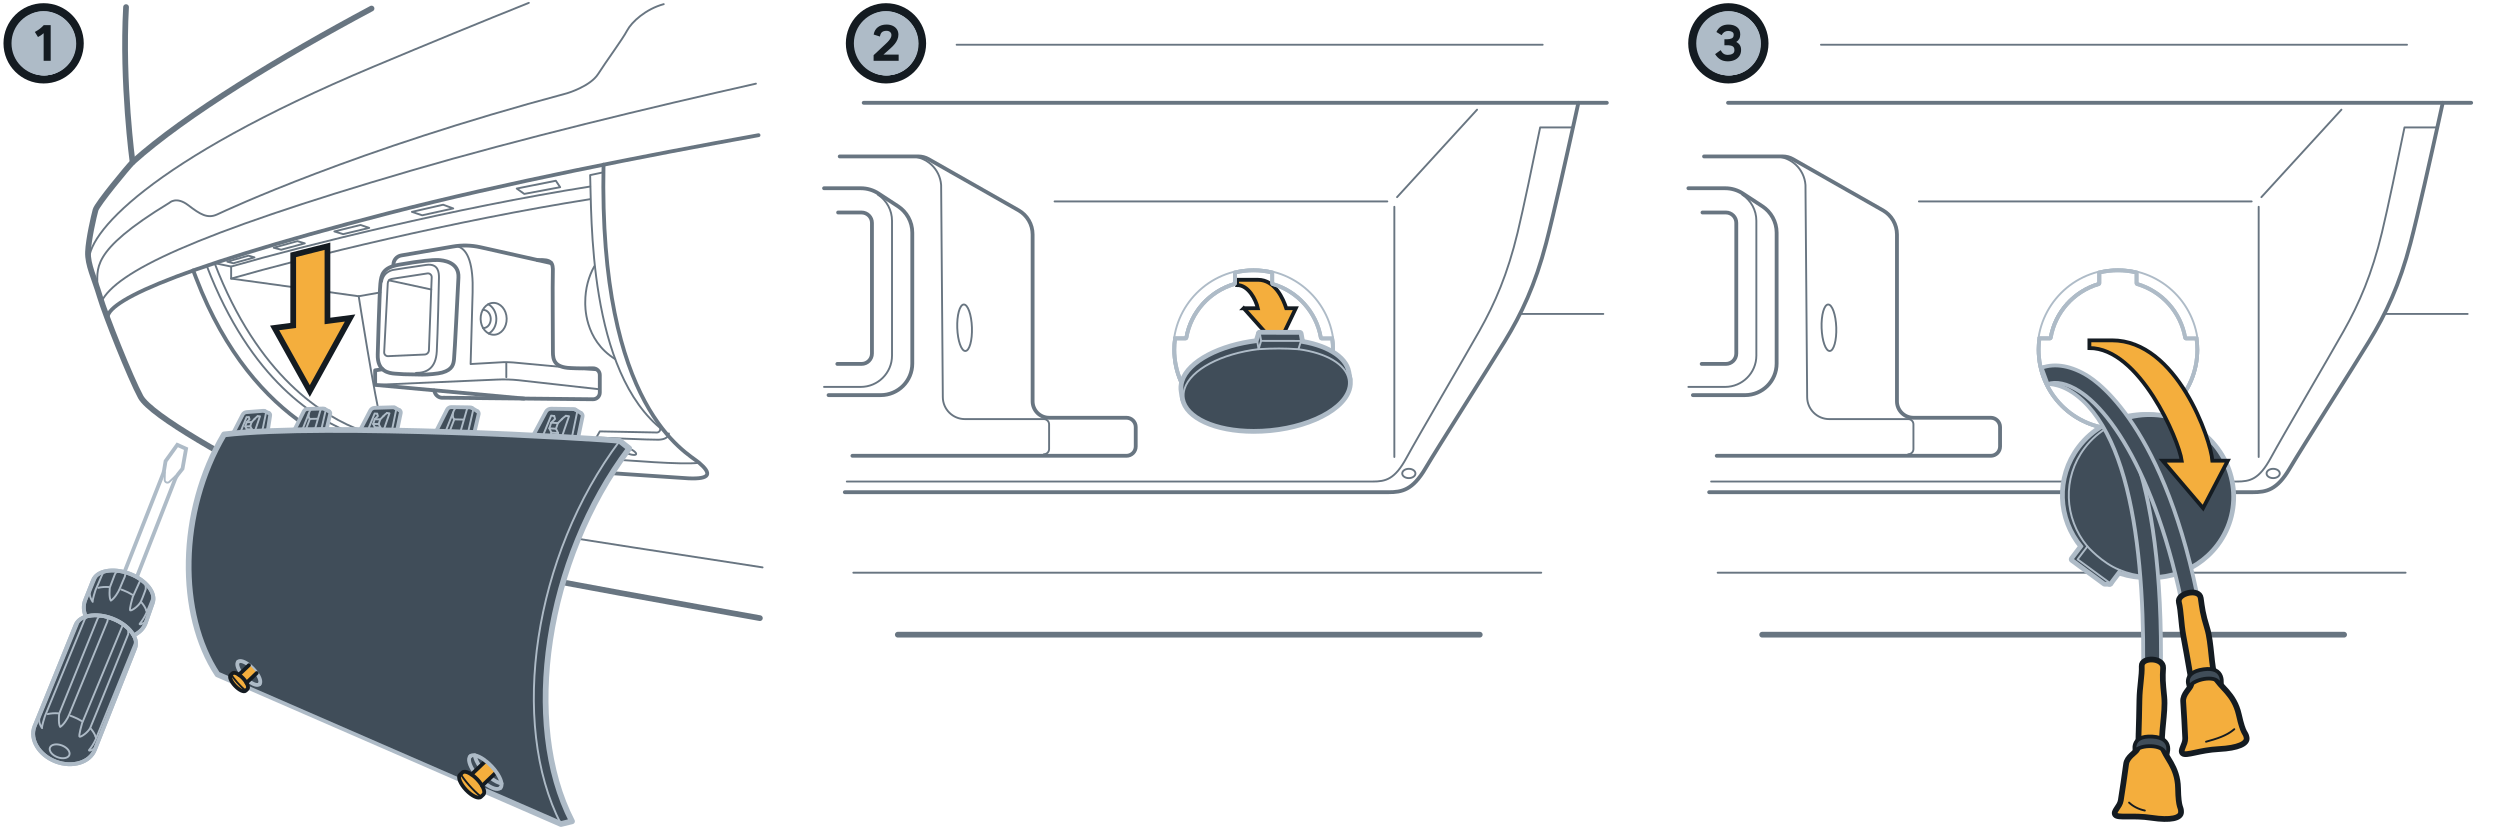 <?xml version="1.0" encoding="UTF-8"?><svg xmlns="http://www.w3.org/2000/svg" width="654" height="218.83" viewBox="0 0 654 218.83"><g id="uuid-854f0a4d-61bd-4a53-88ca-cf09458d8f89"><path d="m198.785,161.706c-15.533-2.768-59.397-10.622-66.196-12.236-8.288-1.967-38.348-12.221-55.063-20.508-16.716-8.288-38.067-20.227-40.736-25.144-2.669-4.916-9.271-21.492-10.676-26.267-1.405-4.776-3.231-8.288-3.09-11.659s1.545-9.411,1.967-10.956,8.428-11.237,9.692-12.502c0,0-2.811-20.667-1.711-40.578" style="fill:none; stroke:#687581; stroke-linecap:round; stroke-linejoin:round; stroke-width:1.5px;"/><path d="m77.525,128.962c26.699,4.769,79.784,12.995,121.959,19.467" style="fill:none; stroke:#687581; stroke-linecap:round; stroke-linejoin:round; stroke-width:.5px;"/><path d="m26.536,78.881c3.917-7.664,23.445-17.428,80.927-34.226,28.741-8.399,62.718-16.562,90.284-22.769" style="fill:none; stroke:#687581; stroke-linecap:round; stroke-linejoin:round; stroke-width:.5px;"/><path d="m25.426,75.378c.303-5.001-2.531-9.306,18.886-22.324,0,0,1.785-1.785,4.934.63,3.15,2.415,5.039,3.57,7.559,2.415s35.696-16.798,91.55-31.707c0,0,6.059-1.785,8.121-5.039s6.341-9.029,7.561-11.339,4.947-5.669,9.593-6.929" style="fill:none; stroke:#687581; stroke-linecap:round; stroke-linejoin:round; stroke-width:.5px;"/><path d="m34.683,42.434c13.819-12.443,39.262-27.802,62.51-40.202" style="fill:none; stroke:#687581; stroke-linecap:round; stroke-linejoin:round; stroke-width:1.5px;"/><path d="m23.33,68.845c-1.171-7.287,15.522-26.71,74.316-51.382,14.609-6.131,28.259-11.73,40.695-16.717" style="fill:none; stroke:#687581; stroke-linecap:round; stroke-linejoin:round; stroke-width:.5px;"/><path d="m50.544,70.749l.747,1.953c15.3,39.994,43.483,46.399,49.281,46.965,5.897.575,79.542,5.466,79.542,5.466,5.858.262,6.05-1.278,2.779-4.068s-26.313-14.02-25.009-77.986" style="fill:none; stroke:#687581; stroke-linecap:round; stroke-linejoin:round;"/><path d="m56.135,68.831c11.339,29.594,28.462,40.249,38.742,43.933" style="fill:none; stroke:#687581; stroke-linecap:round; stroke-linejoin:round; stroke-width:.5px;"/><path d="m54.074,69.524c11.494,29.999,28.583,40.407,38.98,44.204,4.694,1.714,7.891,2.332,11.789,2.628,7.841.597,32.899,2.448,52.428,3.62,7.255.435,21.032,1.684,25.621,1.088" style="fill:none; stroke:#687581; stroke-linecap:round; stroke-linejoin:round; stroke-width:.5px;"/><path d="m28.232,83.568c-1.378-3.787,12.764-12.137,73.449-27.82,30.202-7.805,67.202-15.061,96.752-20.382" style="fill:none; stroke:#687581; stroke-linecap:round; stroke-linejoin:round;"/><path d="m56.135,68.831l4.332.902v3.148l33.369,4.617s4.128,26.423,6.122,34.083" style="fill:none; stroke:#687581; stroke-linecap:round; stroke-linejoin:round; stroke-width:.5px;"/><line x1="93.836" y1="77.497" x2="99.502" y2="76.498" style="fill:none; stroke:#687581; stroke-linecap:round; stroke-linejoin:round; stroke-width:.5px;"/><path d="m60.467,72.881c19.308-5.561,58.658-15.215,93.916-20.777" style="fill:none; stroke:#687581; stroke-linecap:round; stroke-linejoin:round; stroke-width:.5px;"/><path d="m60.467,69.732c19.308-5.561,58.658-15.374,93.916-20.935" style="fill:none; stroke:#687581; stroke-linecap:round; stroke-linejoin:round; stroke-width:.5px;"/><path d="m173.559,112.648c-19.806-15.213-18.757-56.452-19.176-66.841l3.466-.733" style="fill:none; stroke:#687581; stroke-linecap:round; stroke-linejoin:round; stroke-width:.5px;"/><path d="m140.636,68.054c3.673-.21,4.092.735,3.987,3.148s.027,18.468.014,20.777.511,4.092,4.498,4.302c2.281.12,4.496.103,5.973.066.986-.025,1.798.767,1.798,1.754v4.592c0,.976-.797,1.764-1.772,1.754l-39.158-.402s-1.855.315-2.396-1.889" style="fill:none; stroke:#687581; stroke-linecap:round; stroke-linejoin:round;"/><path d="m144.215,68.831l-18.558-4.156c-2.365-.53-4.836-.592-7.223-.171-4.37.772-9.303,1.602-13.463,2.317-1.182.203-2.049,1.228-2.049,2.427v.158" style="fill:none; stroke:#687581; stroke-linecap:round; stroke-linejoin:round;"/><path d="m119.928,64.518c2.555.912,3.919,4.789,3.709,11.98-.21,7.191-.525,18.733-.525,18.733l8.614-.49c.851-.014,1.702.013,2.55.081l22.137,2.061" style="fill:none; stroke:#687581; stroke-linecap:round; stroke-linejoin:round; stroke-width:.5px;"/><polyline points="100.077 96.595 98.138 96.883 98.138 100.688 137.068 104.262" style="fill:none; stroke:#687581; stroke-linecap:round; stroke-linejoin:round;"/><path d="m98.138,100.688l31.908-1.391c1.891-.086,3.786-.028,5.669.172l21.191,2.373" style="fill:none; stroke:#687581; stroke-linecap:round; stroke-linejoin:round; stroke-width:.5px;"/><polygon points="137.149 50.729 135.179 49.324 145.405 47.281 146.533 48.971 137.149 50.729" style="fill:none; stroke:#687581; stroke-linecap:round; stroke-linejoin:round; stroke-width:.5px;"/><polygon points="118.562 54.528 110.438 56.323 107.76 55.425 115.932 53.555 118.562 54.528" style="fill:none; stroke:#687581; stroke-linecap:round; stroke-linejoin:round; stroke-width:.5px;"/><polygon points="96.583 59.619 89.775 61.253 87.47 60.545 94.318 58.851 96.583 59.619" style="fill:none; stroke:#687581; stroke-linecap:round; stroke-linejoin:round; stroke-width:.5px;"/><polygon points="79.732 63.66 73.565 65.325 71.595 64.803 77.793 63.085 79.732 63.66" style="fill:none; stroke:#687581; stroke-linecap:round; stroke-linejoin:round; stroke-width:.5px;"/><polygon points="66.565 67.335 61.042 68.872 59.465 68.454 65.013 66.875 66.565 67.335" style="fill:none; stroke:#687581; stroke-linecap:round; stroke-linejoin:round; stroke-width:.5px;"/><path d="m98.813,92.715s.446-16.042.689-18.466.657-4.256,4.861-5c5.862-1.036,9-1.292,10.243-1.224s5.545.441,5.322,4.607c-.223,4.166-.97,19.586-1.156,21.327-.133,1.244-.34,2.734-3.081,3.502-1.095.307-3.733.557-5.189.54-5.098-.062-5.472-.124-7.15-.249s-4.67-.562-4.539-5.036Z" style="fill:none; stroke:#687581; stroke-linecap:round; stroke-linejoin:round;"/><path d="m108.829,97.556c2.716,0,5.194-1.144,5.432-5.623.238-4.479.572-18.061.572-19.3s-.095-3.765-3.288-3.336c-3.193.429-8.53,1.287-8.53,1.287,0,0-2.674.281-3.093,3.097" style="fill:none; stroke:#687581; stroke-linecap:round; stroke-linejoin:round; stroke-width:.5px;"/><path d="m100.498,92.139l.942-18.069c.029-.559.447-1.021,1.001-1.106l9.359-1.437c.61-.094,1.153.391,1.13,1.008l-.724,19.074c-.023.614-.514,1.108-1.128,1.135l-9.555.427c-.579.026-1.055-.453-1.024-1.032Z" style="fill:none; stroke:#687581; stroke-linecap:round; stroke-linejoin:round; stroke-width:.5px;"/><line x1="101.744" y1="73.339" x2="112.808" y2="75.733" style="fill:none; stroke:#687581; stroke-linecap:round; stroke-linejoin:round; stroke-width:.5px;"/><ellipse cx="129.138" cy="83.402" rx="3.408" ry="4.171" transform="translate(-1.945 3.091) rotate(-1.361)" style="fill:none; stroke:#687581; stroke-linecap:round; stroke-linejoin:round; stroke-width:.5px;"/><path d="m127.721,79.593c1.214.618,2.086,2.065,2.124,3.769.04,1.727-.78,3.23-1.987,3.89" style="fill:none; stroke:#687581; stroke-linecap:round; stroke-linejoin:round; stroke-width:.5px;"/><path d="m126.292,81.073c.031-.002.059-.005.09-.005,1.072-.027,1.968,1.018,1.999,2.329.031,1.314-.813,2.397-1.886,2.424-.039,0-.077.001-.113-.001" style="fill:none; stroke:#687581; stroke-linecap:round; stroke-linejoin:round; stroke-width:.5px;"/><line x1="132.449" y1="95.056" x2="132.449" y2="98.672" style="fill:none; stroke:#687581; stroke-linecap:round; stroke-linejoin:round; stroke-width:.5px;"/><path d="m221.002,128.76h142.214c3.573,0,6.333-.572,9.662-6.21,3.329-5.638,16.239-25.868,20.704-33.164,4.466-7.296,8.038-14.924,10.88-25.757,1.972-7.517,5.429-23.016,7.361-31.802l1.085-4.936" style="fill:none; stroke:#687581; stroke-linecap:round; stroke-linejoin:round;"/><path d="m221.529,125.971h137.523c3.485,0,5.828-.572,8.891-6.21,3.063-5.638,14.942-25.868,19.051-33.164s7.396-14.924,10.011-25.757c1.546-6.404,4.084-18.603,5.901-27.508h8.297" style="fill:none; stroke:#687581; stroke-linecap:round; stroke-linejoin:round; stroke-width:.5px;"/><line x1="223.232" y1="149.818" x2="403.186" y2="149.818" style="fill:none; stroke:#687581; stroke-linecap:round; stroke-linejoin:round; stroke-width:.5px;"/><line x1="234.866" y1="166.033" x2="387.107" y2="166.033" style="fill:none; stroke:#687581; stroke-linecap:round; stroke-linejoin:round; stroke-width:1.5px;"/><line x1="397.63" y1="82.125" x2="419.422" y2="82.125" style="fill:none; stroke:#687581; stroke-linecap:round; stroke-linejoin:round; stroke-width:.5px;"/><path d="m222.989,119.234h71.684c1.343,0,2.432-1.089,2.432-2.432v-5.085c0-1.343-1.089-2.432-2.432-2.432h-20.23c-2.381,0-4.311-1.93-4.311-4.311v-43.626c0-2.621-1.408-5.041-3.687-6.337l-23.515-13.368c-.829-.471-1.767-.719-2.72-.719h-20.539" style="fill:none; stroke:#687581; stroke-linecap:round; stroke-linejoin:round;"/><path d="m273.08,118.835c.753,0,1.363-.61,1.363-1.363v-6.472c0-.753-.61-1.363-1.363-1.363h-20.658c-3.175,0-5.756-2.561-5.781-5.736l-.44-55.505c-.308-4.212-3.815-7.473-8.039-7.473" style="fill:none; stroke:#687581; stroke-linecap:round; stroke-linejoin:round; stroke-width:.5px;"/><ellipse cx="252.338" cy="85.738" rx="1.919" ry="6.083" transform="translate(-2.855 8.912) rotate(-2.012)" style="fill:none; stroke:#687581; stroke-linecap:round; stroke-linejoin:round; stroke-width:.5px;"/><path d="m219.046,95.199h6.333c1.504,0,2.722-1.219,2.722-2.722v-34.164c0-1.504-1.219-2.722-2.722-2.722h-6.124" style="fill:none; stroke:#687581; stroke-linecap:round; stroke-linejoin:round;"/><path d="m215.573,49.245h9.598c1.715,0,3.311.505,4.654,1.383l5.08,3.324c2.261,1.476,3.75,4.029,3.75,6.915v34.24c0,4.561-3.697,8.258-8.271,8.258h-13.635" style="fill:none; stroke:#687581; stroke-linecap:round; stroke-linejoin:round;"/><path d="m215.568,101.215h9.599c4.512,0,8.183-3.671,8.183-8.183v-35.274c0-2.772-1.387-5.334-3.709-6.852" style="fill:none; stroke:#687581; stroke-linecap:round; stroke-linejoin:round; stroke-width:.5px;"/><line x1="225.941" y1="26.891" x2="420.347" y2="26.891" style="fill:none; stroke:#687581; stroke-linecap:round; stroke-linejoin:round;"/><line x1="275.88" y1="52.694" x2="362.92" y2="52.694" style="fill:none; stroke:#687581; stroke-linecap:round; stroke-linejoin:round; stroke-width:.5px;"/><line x1="364.76" y1="54.098" x2="364.76" y2="119.545" style="fill:none; stroke:#687581; stroke-linecap:round; stroke-linejoin:round; stroke-width:.5px;"/><ellipse cx="368.549" cy="123.858" rx="1.727" ry="1.217" style="fill:none; stroke:#687581; stroke-linecap:round; stroke-linejoin:round; stroke-width:.5px;"/><line x1="250.258" y1="11.7" x2="403.558" y2="11.7" style="fill:none; stroke:#687581; stroke-linecap:round; stroke-linejoin:round; stroke-width:.5px;"/><line x1="365.47" y1="51.571" x2="386.401" y2="28.689" style="fill:none; stroke:#687581; stroke-linecap:round; stroke-linejoin:round; stroke-width:.5px;"/><path d="m447.114,128.76h142.214c3.573,0,6.333-.572,9.662-6.21,3.329-5.638,16.239-25.868,20.704-33.164,4.466-7.296,8.038-14.924,10.88-25.757,1.972-7.517,5.429-23.016,7.361-31.802l1.085-4.936" style="fill:none; stroke:#687581; stroke-linecap:round; stroke-linejoin:round;"/><path d="m447.64,125.971h137.523c3.485,0,5.828-.572,8.891-6.21,3.063-5.638,14.942-25.868,19.051-33.164,4.109-7.296,7.396-14.924,10.011-25.757,1.546-6.404,4.084-18.603,5.901-27.508h8.297" style="fill:none; stroke:#687581; stroke-linecap:round; stroke-linejoin:round; stroke-width:.5px;"/><line x1="449.344" y1="149.818" x2="629.297" y2="149.818" style="fill:none; stroke:#687581; stroke-linecap:round; stroke-linejoin:round; stroke-width:.5px;"/><line x1="460.978" y1="166.033" x2="613.218" y2="166.033" style="fill:none; stroke:#687581; stroke-linecap:round; stroke-linejoin:round; stroke-width:1.5px;"/><line x1="623.742" y1="82.125" x2="645.533" y2="82.125" style="fill:none; stroke:#687581; stroke-linecap:round; stroke-linejoin:round; stroke-width:.5px;"/><path d="m449.1,119.234h71.684c1.343,0,2.432-1.089,2.432-2.432v-5.085c0-1.343-1.089-2.432-2.432-2.432h-20.23c-2.381,0-4.311-1.93-4.311-4.311v-43.626c0-2.621-1.408-5.041-3.687-6.337l-23.515-13.368c-.829-.471-1.767-.719-2.72-.719h-20.539" style="fill:none; stroke:#687581; stroke-linecap:round; stroke-linejoin:round;"/><path d="m499.191,118.835c.753,0,1.363-.61,1.363-1.363v-6.472c0-.753-.61-1.363-1.363-1.363h-20.658c-3.175,0-5.756-2.561-5.781-5.736l-.44-55.505c-.308-4.212-3.815-7.473-8.039-7.473" style="fill:none; stroke:#687581; stroke-linecap:round; stroke-linejoin:round; stroke-width:.5px;"/><ellipse cx="478.449" cy="85.738" rx="1.919" ry="6.083" transform="translate(-2.715 16.851) rotate(-2.012)" style="fill:none; stroke:#687581; stroke-linecap:round; stroke-linejoin:round; stroke-width:.5px;"/><path d="m445.158,95.199h6.333c1.504,0,2.722-1.219,2.722-2.722v-34.164c0-1.504-1.219-2.722-2.722-2.722h-6.124" style="fill:none; stroke:#687581; stroke-linecap:round; stroke-linejoin:round;"/><path d="m441.684,49.245h9.598c1.715,0,3.311.505,4.654,1.383l5.08,3.324c2.261,1.476,3.75,4.029,3.75,6.915v34.24c0,4.561-3.697,8.258-8.271,8.258h-13.635" style="fill:none; stroke:#687581; stroke-linecap:round; stroke-linejoin:round;"/><path d="m441.68,101.215h9.599c4.512,0,8.183-3.671,8.183-8.183v-35.274c0-2.772-1.387-5.334-3.709-6.852" style="fill:none; stroke:#687581; stroke-linecap:round; stroke-linejoin:round; stroke-width:.5px;"/><line x1="452.052" y1="26.891" x2="646.458" y2="26.891" style="fill:none; stroke:#687581; stroke-linecap:round; stroke-linejoin:round;"/><line x1="501.992" y1="52.694" x2="589.031" y2="52.694" style="fill:none; stroke:#687581; stroke-linecap:round; stroke-linejoin:round; stroke-width:.5px;"/><line x1="590.871" y1="54.098" x2="590.871" y2="119.545" style="fill:none; stroke:#687581; stroke-linecap:round; stroke-linejoin:round; stroke-width:.5px;"/><ellipse cx="594.66" cy="123.858" rx="1.727" ry="1.217" style="fill:none; stroke:#687581; stroke-linecap:round; stroke-linejoin:round; stroke-width:.5px;"/><line x1="476.37" y1="11.7" x2="629.67" y2="11.7" style="fill:none; stroke:#687581; stroke-linecap:round; stroke-linejoin:round; stroke-width:.5px;"/><line x1="591.582" y1="51.571" x2="612.513" y2="28.689" style="fill:none; stroke:#687581; stroke-linecap:round; stroke-linejoin:round; stroke-width:.5px;"/></g><g id="uuid-fdba739c-d109-4c4b-a642-f8f563420e5e"><path d="m548.937,71.106v2.965c-6.529,1.928-11.529,7.42-12.712,14.215h-2.925" style="fill:none; stroke:#aebbc7; stroke-linecap:round; stroke-linejoin:round; stroke-width:.5px;"/><g id="uuid-b4136fdb-f913-4eb4-9fa4-99275abdd72c"><path d="m574.566,91.464c0,5.666-2.294,10.793-6.005,14.504s-8.838,6.005-14.504,6.005c-2.777,0-5.424-.552-7.838-1.552-2.508-1.039-4.765-2.562-6.655-4.453-3.71-3.711-6.004-8.838-6.004-14.504,0-.906.058-1.801.173-2.678h2.492c.243,0,.451-.175.493-.414.571-3.277,2.055-6.243,4.182-8.63,2.16-2.423,4.981-4.247,8.179-5.191.213-.063.358-.258.358-.48v-2.575c1.48-.352,3.026-.529,4.619-.529s3.14.177,4.619.529v2.575c0,.222.146.417.358.48,3.198.944,6.019,2.768,8.179,5.191,2.127,2.387,3.612,5.353,4.182,8.63.042.239.25.414.493.414h2.505c.115.877.173,1.772.173,2.678Z" style="fill:none; stroke:#aebbc7; stroke-linecap:round; stroke-linejoin:round; stroke-width:.5px;"/><path d="m574.816,91.464c0,5.735-2.322,10.925-6.078,14.681s-8.946,6.078-14.681,6.078c-2.81,0-5.49-.559-7.934-1.571-2.538-1.052-4.823-2.593-6.736-4.507-3.755-3.756-6.077-8.946-6.077-14.681,0-.991.068-1.971.205-2.928h2.71c.122,0,.225-.087.246-.207.579-3.325,2.085-6.333,4.242-8.753,2.19-2.457,5.051-4.307,8.295-5.265.106-.031.179-.129.179-.24v-2.771c1.558-.388,3.188-.583,4.869-.583s3.312.194,4.869.583v2.771c0,.111.073.208.179.24,3.243.958,6.104,2.808,8.295,5.265,2.157,2.42,3.663,5.429,4.242,8.753.021.12.125.207.246.207h2.723c.137.957.205,1.937.205,2.928Z" style="fill:none; stroke:#aebbc7; stroke-linecap:round; stroke-linejoin:round; stroke-width:.5px;"/></g><path d="m575.066,91.464c0,11.608-9.401,21.01-21.01,21.01s-20.996-9.401-20.996-21.01c0-1.077.08-2.141.239-3.178h2.925c1.183-6.795,6.183-12.287,12.712-14.215v-2.965c1.636-.426,3.351-.638,5.119-.638s3.484.213,5.119.638v2.965c6.529,1.928,11.529,7.42,12.712,14.215h2.939c.16,1.037.239,2.101.239,3.178Z" style="fill:none; stroke:#aebbc7; stroke-linecap:round; stroke-linejoin:round; stroke-width:.5px;"/><g id="uuid-9ec0f01c-8f37-4dc0-9c94-63ed616f3b7e"><path d="m574.566,91.464c0,5.666-2.294,10.793-6.005,14.504s-8.838,6.005-14.504,6.005c-2.777,0-5.424-.552-7.838-1.552-2.508-1.039-4.765-2.562-6.655-4.453-3.71-3.711-6.004-8.838-6.004-14.504,0-.906.058-1.801.173-2.678h2.492c.243,0,.451-.175.493-.414.571-3.277,2.055-6.243,4.182-8.63,2.16-2.423,4.981-4.247,8.179-5.191.213-.063.358-.258.358-.48v-2.575c1.48-.352,3.026-.529,4.619-.529s3.14.177,4.619.529v2.575c0,.222.146.417.358.48,3.198.944,6.019,2.768,8.179,5.191,2.127,2.387,3.612,5.353,4.182,8.63.042.239.25.414.493.414h2.505c.115.877.173,1.772.173,2.678Z" style="fill:none; stroke:#aebbc7; stroke-linecap:round; stroke-linejoin:round; stroke-width:.5px;"/><path d="m574.816,91.464c0,5.735-2.322,10.925-6.078,14.681s-8.946,6.078-14.681,6.078c-2.81,0-5.49-.559-7.934-1.571-2.538-1.052-4.823-2.593-6.736-4.507-3.755-3.756-6.077-8.946-6.077-14.681,0-.991.068-1.971.205-2.928h2.71c.122,0,.225-.087.246-.207.579-3.325,2.085-6.333,4.242-8.753,2.19-2.457,5.051-4.307,8.295-5.265.106-.031.179-.129.179-.24v-2.771c1.558-.388,3.188-.583,4.869-.583s3.312.194,4.869.583v2.771c0,.111.073.208.179.24,3.243.958,6.104,2.808,8.295,5.265,2.157,2.42,3.663,5.429,4.242,8.753.021.12.125.207.246.207h2.723c.137.957.205,1.937.205,2.928Z" style="fill:none; stroke:#aebbc7; stroke-linecap:round; stroke-linejoin:round; stroke-width:.5px;"/></g><path d="m575.066,91.464c0,11.608-9.401,21.01-21.01,21.01s-20.996-9.401-20.996-21.01c0-1.077.08-2.141.239-3.178h2.925c1.183-6.795,6.183-12.287,12.712-14.215v-2.965c1.636-.426,3.351-.638,5.119-.638s3.484.213,5.119.638v2.965c6.529,1.928,11.529,7.42,12.712,14.215h2.939c.16,1.037.239,2.101.239,3.178Z" style="fill:none; stroke:#aebbc7; stroke-linecap:round; stroke-linejoin:round; stroke-width:.5px;"/><circle cx="554.056" cy="91.471" r="21.003" style="fill:none; stroke:#aebbc7; stroke-linecap:round; stroke-linejoin:round; stroke-width:.5px;"/><path d="m325.366,80.642l3.682-.004c-.497-2.211-2.455-6.068-5.416-6.068v-1.375h5.453c4.461,0,6.625,5.05,7.399,7.442l2.496.004-4.762,9.911-8.851-9.911Z" style="fill:#f4ae3d; stroke:#141b21;"/><path d="m544.074,117.154c7.006-9.235,20.4-11.092,29.91-4.122,9.497,6.961,11.508,20.108,4.502,29.343-5.949,7.841-16.475,10.366-25.323,6.691l-1.271,3.402-1.294-.02-8.388-6.148,2.565-3.381c-6.099-7.299-6.649-17.923-.701-25.765Z" style="fill:none; stroke:#aebbc7; stroke-linecap:round; stroke-linejoin:round; stroke-width:2px;"/><path d="m545.368,117.175c7.006-9.235,20.4-11.092,29.91-4.122,9.497,6.961,11.508,20.108,4.502,29.343-5.949,7.841-16.475,10.366-25.323,6.691l-2.565,3.381-8.388-6.148,2.565-3.381c-6.099-7.299-6.649-17.923-.701-25.765Z" style="fill:none; stroke:#aebbc7; stroke-linecap:round; stroke-linejoin:round; stroke-width:2px;"/><path d="m546.069,142.939s3.788,4.327,8.388,6.148" style="fill:none; stroke:#aebbc7; stroke-linecap:round; stroke-linejoin:round; stroke-width:2px;"/><path d="m544.074,117.154c7.006-9.235,20.4-11.092,29.91-4.122,9.497,6.961,11.508,20.108,4.502,29.343-5.949,7.841-16.475,10.366-25.323,6.691l-1.271,3.402-1.294-.02-8.388-6.148,2.565-3.381c-6.099-7.299-6.649-17.923-.701-25.765Z" style="fill:#404d59; stroke:#aebbc7; stroke-linecap:round; stroke-linejoin:round; stroke-width:.5px;"/><path d="m545.368,117.175c7.006-9.235,20.4-11.092,29.91-4.122,9.497,6.961,11.508,20.108,4.502,29.343-5.949,7.841-16.475,10.366-25.323,6.691l-2.565,3.381-8.388-6.148,2.565-3.381c-6.099-7.299-6.649-17.923-.701-25.765Z" style="fill:#404d59; stroke:#aebbc7; stroke-linecap:round; stroke-linejoin:round; stroke-width:.5px;"/><path d="m546.069,142.939s3.788,4.327,8.388,6.148" style="fill:#404d59; stroke:#aebbc7; stroke-linecap:round; stroke-linejoin:round; stroke-width:.5px;"/><path d="m102.492,139.443c-.794,2.447-.973,5.192-1.012,7.881-.02,2.706.134,5.427.425,8.134.288,2.708.683,5.409,1.202,8.087.534,2.673,1.141,5.346,2.145,7.892-1.12-2.498-1.853-5.155-2.511-7.811-.644-2.664-1.166-5.358-1.58-8.072-.417-2.714-.7-5.453-.806-8.214-.077-2.76-.056-5.553.712-8.365.109-.4.522-.635.922-.526.4.109.635.522.526.922-.003.011-.006.021-.009.031l-.013.041Z" style="fill:#687581; stroke-width:0px;"/><path d="m106.833,114.86c9.7.716,32.211,2.242,50.074,3.442,0,0,1.653-.33.574-1.81s-1.477-2.048-1.477-2.048l.904-1.591,14.609.284s1.237.244,1.243-1.128" style="fill:none; stroke:#687581; stroke-linecap:round; stroke-linejoin:round; stroke-width:.5px;"/><path d="m156.003,114.445s14.495.644,16.257.587,2.633-.707,2.709-1.632" style="fill:none; stroke:#687581; stroke-linecap:round; stroke-linejoin:round; stroke-width:.5px;"/><ellipse cx="163.333" cy="117.513" rx=".79" ry="3.352" transform="translate(-8.553 222.118) rotate(-67.057)" style="fill:none; stroke:#687581; stroke-linecap:round; stroke-linejoin:round; stroke-width:.5px;"/><path d="m97.351,115.111l-2.68-2.529c-.172-.153-.2-.412-.064-.598l.633-.863c.098-.134.262-.202.426-.178l5.212.774,5.954,3.144-1.285,1.549" style="fill:none; stroke:#687581; stroke-linecap:round; stroke-linejoin:round; stroke-width:.5px;"/><polyline points="94.367 112.312 100.19 113.22 105.548 116.41" style="fill:none; stroke:#687581; stroke-linecap:round; stroke-linejoin:round; stroke-width:.5px;"/><ellipse cx="98.969" cy="114.409" rx=".376" ry="1.528" transform="translate(-44.992 160.879) rotate(-67.029)" style="fill:none; stroke:#687581; stroke-linecap:round; stroke-linejoin:round; stroke-width:.5px;"/><path d="m102.456,139.392c-.794,2.445-.972,5.189-1.012,7.877-.02,2.704.134,5.424.424,8.13.287,2.707.682,5.406,1.202,8.083.534,2.671,1.14,5.343,2.144,7.887-1.12-2.497-1.852-5.152-2.51-7.807-.644-2.663-1.165-5.356-1.579-8.068-.417-2.713-.699-5.45-.805-8.209-.077-2.759-.056-5.55.712-8.36.109-.4.522-.635.922-.526s.635.522.526.922c-.003.011-.006.021-.009.031l-.013.041Z" style="fill:#687581; stroke-width:0px;"/><path d="m322.825,71.106v2.965c-6.529,1.928-11.529,7.42-12.712,14.215h-2.925" style="fill:none; stroke:#aebbc7; stroke-linecap:round; stroke-linejoin:round; stroke-width:.5px;"/><g id="uuid-429a93ea-df6a-4832-8479-29fdc04e3819"><path d="m348.454,91.464c0,5.666-2.294,10.793-6.005,14.504s-8.838,6.005-14.504,6.005c-2.777,0-5.424-.552-7.838-1.552-2.508-1.039-4.765-2.562-6.655-4.453-3.71-3.711-6.004-8.838-6.004-14.504,0-.906.058-1.801.173-2.678h2.492c.243,0,.451-.175.493-.414.571-3.277,2.055-6.243,4.182-8.63,2.16-2.423,4.981-4.247,8.179-5.191.213-.063.358-.258.358-.48v-2.575c1.48-.352,3.026-.529,4.619-.529s3.14.177,4.619.529v2.575c0,.222.146.417.358.48,3.198.944,6.019,2.768,8.179,5.191,2.127,2.387,3.612,5.353,4.182,8.63.042.239.25.414.493.414h2.505c.115.877.173,1.772.173,2.678Z" style="fill:none; stroke:#aebbc7; stroke-linecap:round; stroke-linejoin:round; stroke-width:.5px;"/><path d="m348.704,91.464c0,5.735-2.322,10.925-6.078,14.681-3.756,3.756-8.946,6.078-14.681,6.078-2.81,0-5.49-.559-7.934-1.571-2.538-1.052-4.823-2.593-6.736-4.507-3.755-3.756-6.077-8.946-6.077-14.681,0-.991.068-1.971.205-2.928h2.71c.122,0,.225-.087.246-.207.579-3.325,2.085-6.333,4.242-8.753,2.19-2.457,5.051-4.307,8.295-5.265.106-.031.179-.129.179-.24v-2.771c1.558-.388,3.188-.583,4.869-.583s3.312.194,4.869.583v2.771c0,.111.073.208.179.24,3.243.958,6.104,2.808,8.295,5.265,2.157,2.42,3.663,5.429,4.242,8.753.021.12.125.207.246.207h2.723c.137.957.205,1.937.205,2.928Z" style="fill:none; stroke:#aebbc7; stroke-linecap:round; stroke-linejoin:round; stroke-width:.5px;"/></g><path d="m348.954,91.464c0,11.608-9.401,21.01-21.01,21.01s-20.996-9.401-20.996-21.01c0-1.077.08-2.141.239-3.178h2.925c1.183-6.795,6.183-12.287,12.712-14.215v-2.965c1.636-.426,3.351-.638,5.119-.638s3.484.213,5.119.638v2.965c6.529,1.928,11.529,7.42,12.712,14.215h2.939c.16,1.037.239,2.101.239,3.178Z" style="fill:none; stroke:#aebbc7; stroke-linecap:round; stroke-linejoin:round; stroke-width:.5px;"/><g id="uuid-32e87bca-59de-4816-ad84-4756b9e8e0d8"><path d="m348.454,91.464c0,5.666-2.294,10.793-6.005,14.504s-8.838,6.005-14.504,6.005c-2.777,0-5.424-.552-7.838-1.552-2.508-1.039-4.765-2.562-6.655-4.453-3.71-3.711-6.004-8.838-6.004-14.504,0-.906.058-1.801.173-2.678h2.492c.243,0,.451-.175.493-.414.571-3.277,2.055-6.243,4.182-8.63,2.16-2.423,4.981-4.247,8.179-5.191.213-.063.358-.258.358-.48v-2.575c1.48-.352,3.026-.529,4.619-.529s3.14.177,4.619.529v2.575c0,.222.146.417.358.48,3.198.944,6.019,2.768,8.179,5.191,2.127,2.387,3.612,5.353,4.182,8.63.042.239.25.414.493.414h2.505c.115.877.173,1.772.173,2.678Z" style="fill:none; stroke:#aebbc7; stroke-linecap:round; stroke-linejoin:round; stroke-width:.5px;"/><path d="m348.704,91.464c0,5.735-2.322,10.925-6.078,14.681-3.756,3.756-8.946,6.078-14.681,6.078-2.81,0-5.49-.559-7.934-1.571-2.538-1.052-4.823-2.593-6.736-4.507-3.755-3.756-6.077-8.946-6.077-14.681,0-.991.068-1.971.205-2.928h2.71c.122,0,.225-.087.246-.207.579-3.325,2.085-6.333,4.242-8.753,2.19-2.457,5.051-4.307,8.295-5.265.106-.031.179-.129.179-.24v-2.771c1.558-.388,3.188-.583,4.869-.583s3.312.194,4.869.583v2.771c0,.111.073.208.179.24,3.243.958,6.104,2.808,8.295,5.265,2.157,2.42,3.663,5.429,4.242,8.753.021.12.125.207.246.207h2.723c.137.957.205,1.937.205,2.928Z" style="fill:none; stroke:#aebbc7; stroke-linecap:round; stroke-linejoin:round; stroke-width:.5px;"/></g><path d="m348.954,91.464c0,11.608-9.401,21.01-21.01,21.01s-20.996-9.401-20.996-21.01c0-1.077.08-2.141.239-3.178h2.925c1.183-6.795,6.183-12.287,12.712-14.215v-2.965c1.636-.426,3.351-.638,5.119-.638s3.484.213,5.119.638v2.965c6.529,1.928,11.529,7.42,12.712,14.215h2.939c.16,1.037.239,2.101.239,3.178Z" style="fill:none; stroke:#aebbc7; stroke-linecap:round; stroke-linejoin:round; stroke-width:.5px;"/><circle cx="327.945" cy="91.471" r="21.003" style="fill:none; stroke:#aebbc7; stroke-linecap:round; stroke-linejoin:round; stroke-width:.5px;"/><path d="m560.09,192.531c1.751-32.552.369-73.231-15.297-87.788-5.043-4.687-9.145-4.251-9.145-4.251l-1.563-4.289c1.05-.381,6.169-.858,12.118,3.753,10.698,8.295,21.946,31.325,18.475,92.892l-4.589-.318Z" style="fill:#404d59; stroke:#aebbc7; stroke-linecap:round; stroke-linejoin:round;"/><path d="m573.712,175.393c-5.465-42.277-19.094-66.291-29.844-73.1-3.099-1.963-6.019-2.6-8.221-1.8l-1.563-4.289c3.564-1.295,7.904-.505,12.225,2.234,5.732,3.631,24.535,20.619,31.592,75.982l-4.19.973Z" style="fill:#404d59; stroke:#aebbc7; stroke-linecap:round; stroke-linejoin:round;"/><path d="m572.73,175.067s.683,3.239.454,4.133c-.23.894-2.227,2.412-2.063,4.328s.453,7.842.53,9.568-1.506,3.22-.662,3.988,4.412-.871,9.457-1.125,7.546-1.44,7.266-2.992-.797-.51-2.03-6.022c-1.232-5.512-4.995-7.258-6.123-9.74s-.973-8.988-2.172-12.87-1.285-5.153-1.673-7.873c-.388-2.72-6.3-1.272-5.713,1.11s.544,5.415,1.177,8.813c.82,4.4.94,5.157,1.551,8.681Z" style="fill:#f4ae3d; stroke:#141b21; stroke-miterlimit:10; stroke-width:1.5px;"/><path d="m572.758,179.961c.16-1.907,5.911-3.445,7.479-1.666l.898,1.053s1.179-5.106-4.724-4.249c-5.902.857-3.653,4.862-3.653,4.862Z" style="fill:#404d59; stroke:#141b21; stroke-linecap:round; stroke-linejoin:round;"/><path d="m584.493,190.758c-2.06,1.776-4.775,2.55-7.396,3.275" style="fill:none; stroke:#141b21; stroke-linecap:round; stroke-linejoin:round; stroke-width:.5px;"/><path d="m559.457,191.928s.023,3.31-.381,4.141c-.404.831-2.664,1.919-2.886,3.829s-1.122,7.774-1.391,9.481-2.119,2.854-1.445,3.775,4.497.028,9.491.786c4.995.759,7.682.095,7.717-1.481s-.679-.659-.786-6.306c-.107-5.648-3.445-8.109-4.055-10.766s.841-9.001.441-13.044-.458-4.875-.295-7.618c.163-2.743-5.692-2.935-5.592-.483s-.548,5.415-.606,8.87c-.075,4.475-.108,5.241-.213,8.816Z" style="fill:#f4ae3d; stroke:#141b21; stroke-miterlimit:10; stroke-width:1.5px;"/><path d="m558.507,196.729c.538-1.837,6.479-2.196,7.661-.139l.669,1.211s2.174-4.768-3.78-5.106c-5.955-.338-4.55,4.034-4.55,4.034Z" style="fill:#404d59; stroke:#141b21; stroke-linecap:round; stroke-linejoin:round;"/><path d="m556.965,209.96c1.059,1.011,2.531,1.753,4.123,2.079" style="fill:none; stroke:#141b21; stroke-linecap:round; stroke-linejoin:round; stroke-width:.5px;"/></g><g id="uuid-13fca9e2-c93d-4967-9226-4e3b3aebed5f"><path d="m34.968,166.199c.62,1.124.802,2.275.406,3.303l-10.535,26.583c-1.301,3.399-5.893,4.804-10.265,3.146-4.36-1.668-6.858-5.765-5.568-9.164l10.748-26.51c.41-1.073,1.372-1.831,2.665-2.244,1.858-.602,4.399-.477,6.949.487,2.617.992,4.633,2.664,5.6,4.399Z" style="fill:#404d59; stroke:#aebbc7; stroke-miterlimit:10;"/><path d="m35.787,150.957c3.202,1.804,4.998,4.62,4.15,6.834l-1.848,5.255c-.551,1.431-1.674,2.51-3.121,3.153-.967-1.735-2.983-3.408-5.6-4.399-2.55-.964-5.091-1.089-6.949-.487l-.018-.07c-.567-1.385-.656-2.861-.134-4.214l2.049-5.183c.891-2.337,4.423-3.209,8.244-2.188.451.113.912.261,1.37.431.659.254,1.282.54,1.856.868Z" style="fill:#404d59; stroke:#aebbc7; stroke-miterlimit:10;"/><path d="m15.017,198.08c1.402.534,2.8.278,3.123-.571.323-.849-.551-1.969-1.953-2.503-1.402-.534-2.8-.278-3.123.571-.323.849.551,1.969,1.953,2.503Z" style="fill:none; stroke:#aebbc7; stroke-linecap:round; stroke-linejoin:round; stroke-width:.5px;"/><path d="m25.124,193.03c-.031-.112-.067-.223-.107-.335" style="fill:none; stroke:#aebbc7; stroke-linecap:round; stroke-linejoin:round; stroke-width:.5px;"/><path d="m15.216,186.604c-.989-.065-1.92.005-2.744.201" style="fill:none; stroke:#aebbc7; stroke-linecap:round; stroke-linejoin:round; stroke-width:.5px;"/><path d="m21.337,188.61c-.711-.444-1.5-.837-2.352-1.162-.171-.065-.342-.126-.512-.184" style="fill:none; stroke:#aebbc7; stroke-linecap:round; stroke-linejoin:round; stroke-width:.5px;"/><path d="m25.016,192.695c-.248-.687-.669-1.376-1.235-2.033" style="fill:none; stroke:#aebbc7; stroke-linecap:round; stroke-linejoin:round; stroke-width:.5px;"/><path d="m26.768,161.097s-.956.006-1.302.907-9.985,24.716-9.985,24.716c0,0-.295,2.638.266,3.444.942-.581,1.964-2.229,2.329-3.156.364-.927,10.018-24.453,10.018-24.453,0,0,.289-1.094-.021-1.174" style="fill:none; stroke:#aebbc7; stroke-linecap:round; stroke-linejoin:round; stroke-width:.5px;"/><path d="m32.577,163.559s-.497.096-.682.475c-.185.379-10.41,25.126-10.41,25.126,0,0-1.015,3.431-.661,3.562.354.132,2.251-1.153,2.802-2.36.551-1.207,9.92-24.497,9.92-24.497,0,0,.116-1.061-.23-1.695" style="fill:none; stroke:#aebbc7; stroke-linecap:round; stroke-linejoin:round; stroke-width:.5px;"/><path d="m25.065,195.508c-1.225.955-2.089,1.033-1.699.611s1.193-1.579,1.688-2.748c.496-1.169,10.145-24.916,10.145-24.916,0,0,.306-1.208-.02-1.83" style="fill:none; stroke:#aebbc7; stroke-linecap:round; stroke-linejoin:round; stroke-width:.5px;"/><path d="m22.861,161.183s-.592.527-.769,1.025-10.363,25.194-10.363,25.194c0,0-.861,2.644-.725,3.073-.111-.159-1.08-1.53-.66-2.646.42-1.116,10.21-25.038,10.21-25.038,0,0,.481-.874.929-1.088" style="fill:none; stroke:#aebbc7; stroke-linecap:round; stroke-linejoin:round; stroke-width:.5px;"/><path d="m38.375,159.993c-.031-.112-.067-.223-.107-.335" style="fill:none; stroke:#aebbc7; stroke-linecap:round; stroke-linejoin:round; stroke-width:.5px;"/><path d="m28.467,153.567c-.989-.065-1.92.005-2.744.201" style="fill:none; stroke:#aebbc7; stroke-linecap:round; stroke-linejoin:round; stroke-width:.5px;"/><path d="m34.589,155.573c-.711-.444-1.5-.837-2.352-1.162-.171-.065-.342-.126-.512-.184" style="fill:none; stroke:#aebbc7; stroke-linecap:round; stroke-linejoin:round; stroke-width:.5px;"/><path d="m38.268,159.658c-.248-.687-.669-1.376-1.235-2.033" style="fill:none; stroke:#aebbc7; stroke-linecap:round; stroke-linejoin:round; stroke-width:.5px;"/><path d="m31.333,149.382s-.956.006-1.302.907c-.346.9-1.299,3.393-1.299,3.393,0,0-.295,2.638.266,3.444.942-.581,1.964-2.229,2.329-3.156.364-.927,1.332-3.131,1.332-3.131,0,0,.289-1.094-.021-1.174" style="fill:none; stroke:#aebbc7; stroke-linecap:round; stroke-linejoin:round; stroke-width:.5px;"/><path d="m37.142,151.844s-.497.096-.682.475c-.185.379-1.723,3.804-1.723,3.804,0,0-1.015,3.431-.661,3.562.354.132,2.251-1.153,2.802-2.36.551-1.207,1.233-3.175,1.233-3.175,0,0,.116-1.061-.23-1.696" style="fill:none; stroke:#aebbc7; stroke-linecap:round; stroke-linejoin:round; stroke-width:.5px;"/><path d="m38.317,162.47c-1.225.955-2.089,1.033-1.699.611.39-.421,1.193-1.579,1.688-2.748.496-1.169,1.459-3.594,1.459-3.594,0,0,.306-1.208-.02-1.83" style="fill:none; stroke:#aebbc7; stroke-linecap:round; stroke-linejoin:round; stroke-width:.5px;"/><path d="m27.426,149.468s-.592.527-.769,1.025c-.177.498-1.677,3.872-1.677,3.872,0,0-.861,2.644-.725,3.074-.111-.159-1.08-1.53-.66-2.646.42-1.116,1.523-3.716,1.523-3.716,0,0,.482-.874.929-1.088" style="fill:none; stroke:#aebbc7; stroke-linecap:round; stroke-linejoin:round; stroke-width:.5px;"/><path d="m35.376,169.505c.995-2.612-1.696-6.061-6.01-7.704-4.313-1.642-8.617-.856-9.611,1.757l-10.745,26.504c-1.294,3.4,1.199,7.505,5.569,9.169,4.37,1.664,8.962.256,10.256-3.144l10.54-26.582Z" style="fill:none; stroke:#aebbc7; stroke-miterlimit:10;"/><path d="m34.968,166.201c1.448-.645,2.575-1.722,3.119-3.152l1.854-5.259c.995-2.612-1.696-6.061-6.009-7.704-4.314-1.642-8.617-.856-9.611,1.757l-2.059,5.181c-.517,1.359-.43,2.83.141,4.214" style="fill:none; stroke:#aebbc7; stroke-miterlimit:10;"/><path d="m35.792,150.961l10.005-25.565c.169-.432.401-.836.69-1.199l1.258-1.585h0l.929-5.215-2.294-1.026-3.066,4.259h0l-.393,2.384c-.053.324-.141.641-.261.947l-10.096,25.682" style="fill:none; stroke:#aebbc7; stroke-miterlimit:10;"/><path d="m43.123,123.47l-.045,2.055c-.007.315.192.597.49.697.251.084.527.024.72-.157l1.582-1.481" style="fill:none; stroke:#aebbc7; stroke-linecap:round; stroke-linejoin:round; stroke-width:.5px;"/><polygon points="65.469 111.502 65.888 112.279 64.576 112.324 64.156 111.547 65.469 111.502" style="fill:#404d59; stroke-width:0px;"/><path d="m70.037,112.746l-.002.056c-.492.021-.984.043-1.454.069l.98-4.698c.059-.303-.089-.542-.348-.647l.043.01,1.108.541c.235.111.359.355.305.637l-.632,4.031Z" style="fill:#404d59; stroke-width:0px;"/><path d="m64.576,112.324l1.313-.046-.282.727.006.024c-1.654.102-3.212.227-4.67.363l2.538-4.924c.187-.364.586-.622,1.003-.661l4.403-.334c.08-.004.182-.003.298.035.011.002.021.005.03.018.259.105.407.344.348.647l-.98,4.698c-.663.027-1.305.059-1.935.093l-.006-.069,1.371-3.995-.618-.019-.493.417-.313.323-.76.786-1.31.035-.359,1.105.419.777Z" style="fill:#404d59; stroke-width:0px;"/><path d="m68.01,108.9l-1.371,3.995.006.069c-.355.019-.7.041-1.034.065l-.006-.024.282-.727-.419-.777.357-1.095.76-.786.313-.323.493-.417.618.019Z" style="fill:#404d59; stroke-width:0px;"/><polygon points="65.826 110.407 65.469 111.502 64.156 111.547 64.515 110.442 65.826 110.407" style="fill:#404d59; stroke-width:0px;"/><path d="m121.354,109.817l-.952,3.311c-.942-.038-1.887-.065-2.843-.095l1.275-3.338,2.35.071.169.051Z" style="fill:#404d59; stroke-width:0px;"/><path d="m81.667,106.948l2.62-.07c-.428-.009-.568.785-.568.785l-.551,1.932-.011-.002-.137-.043-1.968.04s-.478-.281-.251-1.451l.169-.436s.315-.719.686-.758l.011.002Z" style="fill:#404d59; stroke-width:0px;"/><path d="m84.931,106.982l1.177.636c.221.119.335.361.286.621l-.958,4.069.005.171c-2.889.007-5.705.043-8.401.095v-.147s2.446-4.866,2.446-4.866c.179-.332.55-.563.938-.574l1.233-.042c-.371.038-.686.758-.686.758l-.169.436c-.227,1.17.251,1.451.251,1.451l1.968-.04.137.043.011.002.551-1.932s.139-.794.568-.785l.241-.012c.136-.002.252.036.344.08l.059.036Z" style="fill:#404d59; stroke-width:0px;"/><path d="m104.838,108.047l-.96,4.612c-.45-.014-.902-.017-1.365-.023l1.088-5.261c.07-.301-.06-.569-.298-.715l1.196.652c.251.138.4.421.338.735Z" style="fill:#404d59; stroke-width:0px;"/><path d="m99.521,111.826l-.287.748c-.484-.011-.971-.011-1.456-.022l.298-.746,1.445.019Z" style="fill:#404d59; stroke-width:0px;"/><path d="m101.889,108.119l-1.532,4.444-.005.021c-.374.003-.746-.004-1.118-.011l.287-.748-.459-.899.411-1.229.842-.846.342-.351.557-.448.675.066Z" style="fill:#404d59; stroke-width:0px;"/><path d="m98.659,108.229l.2.601-.842.846-.4,1.232.459.899-.298.746-1.557-.023,1.785-4.363.654.062Z" style="fill:#404d59; stroke-width:0px;"/><polygon points="99.472 109.697 99.062 110.926 97.617 110.907 98.017 109.676 99.472 109.697" style="fill:#404d59; stroke-width:0px;"/><path d="m103.602,107.374l-1.088,5.261c-.72-.02-1.442-.03-2.162-.05l.005-.021,1.532-4.444-.675-.066-.557.448-.342.351-.842.846-1.456-.022.842-.846-.2-.601-.654-.062-1.785,4.363c-.645-.003-1.298-.019-1.943-.022v-.147s2.596-4.978,2.596-4.978c.207-.405.655-.674,1.112-.692l4.869-.147c.115-.007.249.001.397.092l.021.005.03.018c.238.146.368.414.298.715Z" style="fill:#404d59; stroke-width:0px;"/><polygon points="99.062 110.926 99.521 111.826 98.076 111.807 97.617 110.907 99.062 110.926" style="fill:#404d59; stroke-width:0px;"/><path d="m123.737,107.461l-1.313,5.741c-.674-.021-1.346-.053-2.021-.074l.952-3.311.674-2.312s.159-.926.637-.939c.013-.008.024-.006.035-.003l.292.011c.147,0,.295.046.416.108.019.016.049.034.068.05.211.162.328.439.261.729Z" style="fill:#404d59; stroke-width:0px;"/><path d="m119.575,106.516l3.091.051c-.479.013-.637.939-.637.939l-.674,2.312-.169-.051-2.35-.071s-.562-.357-.304-1.758l.005-.021.211-.517s.376-.886.828-.883Z" style="fill:#404d59; stroke-width:0px;"/><path d="m125.217,108.349l-1.153,4.906-.002.011c-.538-.023-1.089-.038-1.638-.064l1.313-5.741c.067-.29-.049-.566-.261-.729-.019-.016-.049-.034-.068-.05l1.467.896c.259.151.406.445.342.77Z" style="fill:#404d59; stroke-width:0px;"/><path d="m118.087,106.487l1.488.029c-.452-.003-.828.883-.828.883l-.211.517-.005.021-2.025,5.054-2.465-.064,2.92-5.786c.218-.402.663-.661,1.126-.655Z" style="fill:#404d59; stroke-width:0px;"/><path d="m118.835,109.695l-1.275,3.338c-.348-.013-.696-.026-1.055-.042l2.025-5.054c-.258,1.401.304,1.758.304,1.758Z" style="fill:#404d59; stroke-width:0px;"/><path d="m146.001,113.286l-.372.966c-.57-.031-1.162-.067-1.756-.092l.388-.985,1.741.111Z" style="fill:#404d59; stroke-width:0px;"/><polygon points="145.448 112.161 146.001 113.286 144.261 113.176 143.707 112.05 145.448 112.161" style="fill:#404d59; stroke-width:0px;"/><path d="m152.396,108.965l-1.157,5.607c-.525-.032-1.082-.071-1.641-.099l1.329-6.394c.074-.368-.084-.71-.357-.898l1.429.865c.308.185.485.543.398.919Z" style="fill:#404d59; stroke-width:0px;"/><path d="m148.858,108.889l-1.854,5.343-.009.088c-.447-.025-.897-.039-1.365-.069l.372-.966-.553-1.125.492-1.482,1.011-.988.411-.403.674-.511.823.112Z" style="fill:#404d59; stroke-width:0px;"/><path d="m150.926,108.08l-1.329,6.394c-.838-.048-1.698-.101-2.603-.153l.009-.088,1.854-5.343-.823-.112-.674.511-.411.403-1.011.988-1.743-.1,1.011-.988-.232-.756-.788-.115-2.192,5.333-.002.011c-.817-.043-1.655-.091-2.506-.13l3.341-6.232c.249-.486.784-.791,1.338-.787l5.865.096c.123.006.255.025.408.095.021.005.051.023.081.041l.049.034c.273.188.431.531.357.898Z" style="fill:#404d59; stroke-width:0px;"/><path d="m144.976,108.835l.232.756-1.011.988-.489,1.471.553,1.125-.388.985c-.616-.03-1.242-.063-1.877-.108l2.192-5.333.788.115Z" style="fill:#404d59; stroke-width:0px;"/><polygon points="145.94 110.679 145.448 112.161 143.707 112.05 144.197 110.579 145.94 110.679" style="fill:#404d59; stroke-width:0px;"/><path d="m68.08,178.156c.041.36-.024.64-.214.822-.495.474-1.66.078-2.877-.873l1.72-1.649c.28.11.516.12.637-.01.013-.008.026-.016.029-.027.404.649.66,1.252.705,1.738Z" style="fill:#404d59; stroke-width:0px;"/><path d="m64.748,174.369l-1.733,1.658c-.885-1.259-1.209-2.444-.716-2.907.19-.182.483-.227.843-.166.48.078,1.073.352,1.696.791-.013.008-.026.016-.029.027-.129.117-.134.331-.06.598Z" style="fill:#404d59; stroke-width:0px;"/><path d="m131.2,204.944c-.807-.131-1.819-.65-2.881-1.486l1.53-1.467.002-.011c.129.177.236.349.343.521.571.903.925,1.766,1.006,2.442Z" style="fill:#404d59; stroke-width:0px;"/><path d="m131.2,204.944c.051.51-.044.918-.307,1.174-.698.664-2.347.111-4.073-1.231l1.499-1.429c1.062.836,2.074,1.354,2.881,1.486Z" style="fill:#404d59; stroke-width:0px;"/><path d="m127.046,199.052l-.034.049-1.485,1.421c-.754-1.092-1.225-2.131-1.313-2.921.676.112,1.514.499,2.389,1.122.146.102.29.215.444.33Z" style="fill:#404d59; stroke-width:0px;"/><path d="m125.526,200.521l-1.496,1.418c-1.241-1.772-1.702-3.442-1.006-4.095.263-.256.677-.329,1.189-.244.088.79.56,1.829,1.313,2.921Z" style="fill:#404d59; stroke-width:0px;"/><path d="m149.637,214.86l-2.894.708c-13.625-26.461-7.148-70.268,15.369-100.233l2.485,1.971c-21.923,29.163-28.23,71.799-14.961,97.554Z" style="fill:#404d59; stroke-width:0px;"/><path d="m68.581,112.871c.47-.026.962-.048,1.454-.069,2.219-.095,4.569-.171,7.005-.227,2.696-.052,5.512-.088,8.401-.095,2.878-.01,5.843,0,8.836.029.645.003,1.298.019,1.943.022l1.557.023c.484.011.971.011,1.456.022.372.007.744.015,1.118.011.72.02,1.442.03,2.162.05.463.006.915.009,1.365.023,3.401.078,6.8.167,10.162.269l2.465.064c.359.016.707.029,1.055.042.956.03,1.9.057,2.843.095.674.021,1.346.053,2.021.074.549.026,1.1.041,1.638.064,5.479.199,10.7.44,15.425.667.851.04,1.689.087,2.506.13l.002-.011c.635.046,1.261.078,1.877.108.594.025,1.186.061,1.756.092.469.03.918.044,1.365.069.905.052,1.765.105,2.603.153.56.028,1.117.067,1.641.099,5.763.344,9.705.627,10.874.763-22.517,29.965-28.994,73.772-15.369,100.233l-81.878-35.67c.064-.325-.075-.799-.372-1.321l.495-.474c1.217.951,2.382,1.347,2.877.873.19-.182.255-.462.214-.822-.045-.486-.301-1.089-.705-1.738-.074-.119-.159-.241-.244-.362-.255-.365-.555-.729-.901-1.093-.455-.479-.935-.897-1.392-1.218-.622-.439-1.216-.713-1.696-.791-.359-.061-.653-.016-.843.166-.493.463-.168,1.648.716,2.907l-.493.463c-.725-.486-1.375-.66-1.667-.377l-.306.291-.161.155c-.274.253-.187.806.15,1.45l-3.651-1.585c-10.341-15.608-10.306-42.481,1.72-62.782.745-.087,1.522-.167,2.334-.25,1.458-.136,3.016-.261,4.67-.363.334-.024.679-.046,1.034-.065.631-.034,1.272-.066,1.935-.093Z" style="fill:#404d59; stroke-width:0px;"/><line x1="120.222" y1="204.007" x2="64.869" y2="179.898" style="fill:none; stroke:#aebbc7; stroke-linecap:round; stroke-linejoin:round;"/><path d="m126.627,206.799l20.119,8.768,2.894-.708c-13.269-25.755-6.962-68.391,14.961-97.554l-2.485-1.971c-5.677-.664-76.658-4.857-103.505-1.693-12.026,20.301-12.061,47.173-1.72,62.782l3.651,1.585" style="fill:none; stroke:#aebbc7; stroke-linecap:round; stroke-linejoin:round; stroke-width:1.5px;"/><path d="m162.11,115.337c-22.52,29.964-28.995,73.764-15.369,100.229" style="fill:none; stroke:#aebbc7; stroke-linecap:round; stroke-linejoin:round; stroke-width:.5px;"/><path d="m123.021,197.842c-.69.656-.233,2.32,1.011,4.097" style="fill:none; stroke:#aebbc7; stroke-linecap:round; stroke-linejoin:round;"/><path d="m126.822,204.883c1.721,1.348,3.373,1.9,4.068,1.24" style="fill:none; stroke:#aebbc7; stroke-linecap:round; stroke-linejoin:round;"/><path d="m128.31,203.458c1.056.828,2.087,1.356,2.886,1.49" style="fill:none; stroke:#aebbc7; stroke-linecap:round; stroke-linejoin:round;"/><path d="m124.21,197.595c.091.797.557,1.838,1.315,2.924" style="fill:none; stroke:#aebbc7; stroke-linecap:round; stroke-linejoin:round;"/><path d="m62.299,173.123c-.489.464-.165,1.642.715,2.899" style="fill:none; stroke:#aebbc7; stroke-linecap:round; stroke-linejoin:round;"/><path d="m64.988,178.105c1.218.954,2.386,1.345,2.878.877" style="fill:none; stroke:#aebbc7; stroke-linecap:round; stroke-linejoin:round;"/><path d="m123.473,106.732c.215.164.329.435.269.725l-1.321,5.74" style="fill:none; stroke:#aebbc7; stroke-linecap:round; stroke-linejoin:round; stroke-width:.5px;"/><path d="m114.024,112.946l2.941-5.8c.213-.404.657-.663,1.123-.655l4.903.08c.187.003.352.063.482.162" style="fill:none; stroke:#aebbc7; stroke-linecap:round; stroke-linejoin:round;"/><path d="m124.881,107.577c.259.156.403.452.336.771l-1.151,4.911" style="fill:none; stroke:#aebbc7; stroke-linecap:round; stroke-linejoin:round;"/><path d="m116.506,112.993l2.237-5.6s.385-.885.834-.878" style="fill:none; stroke:#aebbc7; stroke-linecap:round; stroke-linejoin:round; stroke-width:.5px;"/><path d="m120.401,113.125l1.627-5.624s.171-.972.676-.935" style="fill:none; stroke:#aebbc7; stroke-linecap:round; stroke-linejoin:round; stroke-width:.5px;"/><polyline points="117.557 113.028 118.84 109.699 121.184 109.761" style="fill:none; stroke:#aebbc7; stroke-linecap:round; stroke-linejoin:round; stroke-width:.5px;"/><path d="m118.84,109.699s-.58-.363-.309-1.78" style="fill:none; stroke:#aebbc7; stroke-linecap:round; stroke-linejoin:round; stroke-width:.5px;"/><line x1="123.405" y1="106.687" x2="124.881" y2="107.577" style="fill:none; stroke:#aebbc7; stroke-linecap:round; stroke-linejoin:round;"/><path d="m84.929,106.983c.181.126.276.344.226.584l-1.094,4.752" style="fill:none; stroke:#aebbc7; stroke-linecap:round; stroke-linejoin:round; stroke-width:.5px;"/><path d="m77.035,112.427l2.449-4.862c.178-.339.549-.567.939-.579l4.103-.118c.156-.004.295.039.403.114" style="fill:none; stroke:#aebbc7; stroke-linecap:round; stroke-linejoin:round;"/><path d="m86.109,107.623c.217.118.338.355.283.619l-.953,4.067" style="fill:none; stroke:#aebbc7; stroke-linecap:round; stroke-linejoin:round;"/><path d="m79.112,112.373l1.861-4.671s.32-.74.696-.751" style="fill:none; stroke:#aebbc7; stroke-linecap:round; stroke-linejoin:round; stroke-width:.5px;"/><path d="m82.372,112.336l1.35-4.668s.141-.803.564-.791" style="fill:none; stroke:#aebbc7; stroke-linecap:round; stroke-linejoin:round; stroke-width:.5px;"/><polyline points="79.991 112.362 81.058 109.587 83.024 109.55" style="fill:none; stroke:#aebbc7; stroke-linecap:round; stroke-linejoin:round; stroke-width:.5px;"/><path d="m81.058,109.587s-.486-.276-.262-1.447" style="fill:none; stroke:#aebbc7; stroke-linecap:round; stroke-linejoin:round; stroke-width:.5px;"/><line x1="84.872" y1="106.948" x2="86.109" y2="107.623" style="fill:none; stroke:#aebbc7; stroke-linecap:round; stroke-linejoin:round;"/><path d="m150.434,107.106c.363.169.577.552.489.969l-1.33,6.399" style="fill:none; stroke:#aebbc7; stroke-linecap:round; stroke-linejoin:round; stroke-width:.5px;"/><path d="m139.484,113.935l3.338-6.233c.255-.483.786-.792,1.343-.783l5.861.095c.149.002.3.023.495.138" style="fill:none; stroke:#aebbc7; stroke-linecap:round; stroke-linejoin:round;"/><path d="m151.997,108.044c.309.187.482.54.402.922l-1.165,5.604" style="fill:none; stroke:#aebbc7; stroke-linecap:round; stroke-linejoin:round;"/><polyline points="144.975 108.835 145.207 109.586 144.195 110.574 143.707 112.051 144.259 113.179 143.873 114.159" style="fill:none; stroke:#aebbc7; stroke-linecap:round; stroke-linejoin:round; stroke-width:.5px;"/><polyline points="141.989 114.061 144.188 108.723 144.975 108.835" style="fill:none; stroke:#aebbc7; stroke-linecap:round; stroke-linejoin:round; stroke-width:.5px;"/><polyline points="146.953 109.696 145.94 110.684 145.453 112.162 146.005 113.289 145.625 114.253" style="fill:none; stroke:#aebbc7; stroke-linecap:round; stroke-linejoin:round; stroke-width:.5px;"/><polyline points="148.038 108.773 147.368 109.286 146.953 109.696" style="fill:none; stroke:#aebbc7; stroke-linecap:round; stroke-linejoin:round; stroke-width:.5px;"/><polyline points="147.005 114.236 148.853 108.889 148.038 108.773" style="fill:none; stroke:#aebbc7; stroke-linecap:round; stroke-linejoin:round; stroke-width:.5px;"/><line x1="150.522" y1="107.153" x2="151.997" y2="108.044" style="fill:none; stroke:#aebbc7; stroke-linecap:round; stroke-linejoin:round;"/><line x1="144.195" y1="110.574" x2="145.94" y2="110.684" style="fill:none; stroke:#aebbc7; stroke-linecap:round; stroke-linejoin:round; stroke-width:.5px;"/><line x1="145.453" y1="112.162" x2="143.707" y2="112.051" style="fill:none; stroke:#aebbc7; stroke-linecap:round; stroke-linejoin:round; stroke-width:.5px;"/><line x1="146.005" y1="113.289" x2="144.259" y2="113.179" style="fill:none; stroke:#aebbc7; stroke-linecap:round; stroke-linejoin:round; stroke-width:.5px;"/><path d="m103.199,106.601c.302.124.48.429.408.773l-1.098,5.281" style="fill:none; stroke:#aebbc7; stroke-linecap:round; stroke-linejoin:round; stroke-width:.5px;"/><path d="m94.275,112.36l2.6-4.976c.211-.404.652-.678,1.115-.692l4.871-.15c.124-.004.249.007.411.094" style="fill:none; stroke:#aebbc7; stroke-linecap:round; stroke-linejoin:round;"/><path d="m104.499,107.306c.257.14.401.422.335.738l-.961,4.625" style="fill:none; stroke:#aebbc7; stroke-linecap:round; stroke-linejoin:round;"/><polyline points="98.664 108.225 98.858 108.83 98.018 109.677 97.615 110.903 98.075 111.803 97.755 112.619" style="fill:none; stroke:#aebbc7; stroke-linecap:round; stroke-linejoin:round; stroke-width:.5px;"/><polyline points="96.189 112.612 98.01 108.164 98.664 108.225" style="fill:none; stroke:#aebbc7; stroke-linecap:round; stroke-linejoin:round; stroke-width:.5px;"/><polyline points="100.309 108.852 99.469 109.699 99.066 110.925 99.526 111.825 99.211 112.628" style="fill:none; stroke:#aebbc7; stroke-linecap:round; stroke-linejoin:round; stroke-width:.5px;"/><polyline points="101.21 108.056 100.653 108.501 100.309 108.852" style="fill:none; stroke:#aebbc7; stroke-linecap:round; stroke-linejoin:round; stroke-width:.5px;"/><polyline points="100.358 112.561 101.887 108.119 101.21 108.056" style="fill:none; stroke:#aebbc7; stroke-linecap:round; stroke-linejoin:round; stroke-width:.5px;"/><line x1="103.272" y1="106.635" x2="104.499" y2="107.306" style="fill:none; stroke:#aebbc7; stroke-linecap:round; stroke-linejoin:round;"/><line x1="98.018" y1="109.677" x2="99.469" y2="109.699" style="fill:none; stroke:#aebbc7; stroke-linecap:round; stroke-linejoin:round; stroke-width:.5px;"/><line x1="99.066" y1="110.925" x2="97.615" y2="110.903" style="fill:none; stroke:#aebbc7; stroke-linecap:round; stroke-linejoin:round; stroke-width:.5px;"/><line x1="99.526" y1="111.825" x2="98.075" y2="111.803" style="fill:none; stroke:#aebbc7; stroke-linecap:round; stroke-linejoin:round; stroke-width:.5px;"/><path d="m69.189,107.507c.273.097.435.358.37.665l-.979,4.711" style="fill:none; stroke:#aebbc7; stroke-linecap:round; stroke-linejoin:round; stroke-width:.5px;"/><path d="m60.946,113.396l2.532-4.925c.19-.366.587-.627,1.006-.659l4.4-.343c.112-.009.225-.005.372.065" style="fill:none; stroke:#aebbc7; stroke-linecap:round; stroke-linejoin:round;"/><path d="m70.366,108.074c.233.113.363.356.304.637l-.632,4.031" style="fill:none; stroke:#aebbc7; stroke-linecap:round; stroke-linejoin:round;"/><polyline points="65.097 109.138 65.273 109.664 64.516 110.448 64.155 111.548 64.573 112.323 64.286 113.058" style="fill:none; stroke:#aebbc7; stroke-linecap:round; stroke-linejoin:round; stroke-width:.5px;"/><polyline points="62.871 113.119 64.505 109.112 65.097 109.138" style="fill:none; stroke:#aebbc7; stroke-linecap:round; stroke-linejoin:round; stroke-width:.5px;"/><polyline points="66.584 109.621 65.827 110.405 65.466 111.505 65.883 112.28 65.601 113.002" style="fill:none; stroke:#aebbc7; stroke-linecap:round; stroke-linejoin:round; stroke-width:.5px;"/><polyline points="67.396 108.878 66.894 109.295 66.584 109.621" style="fill:none; stroke:#aebbc7; stroke-linecap:round; stroke-linejoin:round; stroke-width:.5px;"/><polyline points="66.637 112.893 68.008 108.905 67.396 108.878" style="fill:none; stroke:#aebbc7; stroke-linecap:round; stroke-linejoin:round; stroke-width:.5px;"/><line x1="69.255" y1="107.535" x2="70.366" y2="108.074" style="fill:none; stroke:#aebbc7; stroke-linecap:round; stroke-linejoin:round;"/><line x1="64.516" y1="110.448" x2="65.827" y2="110.405" style="fill:none; stroke:#aebbc7; stroke-linecap:round; stroke-linejoin:round; stroke-width:.5px;"/><line x1="65.466" y1="111.505" x2="64.155" y2="111.548" style="fill:none; stroke:#aebbc7; stroke-linecap:round; stroke-linejoin:round; stroke-width:.5px;"/><line x1="65.883" y1="112.28" x2="64.573" y2="112.323" style="fill:none; stroke:#aebbc7; stroke-linecap:round; stroke-linejoin:round; stroke-width:.5px;"/><path d="m67.867,178.982c.191-.182.257-.47.217-.831-.054-.481-.302-1.088-.708-1.732-.076-.121-.157-.242-.243-.365-.257-.363-.559-.733-.902-1.093-.457-.482-.934-.893-1.397-1.217-.622-.437-1.216-.717-1.694-.796-.358-.059-.65-.007-.841.175" style="fill:none; stroke:#aebbc7; stroke-linecap:round; stroke-linejoin:round;"/><path d="m125.84,208.419l-.045.046c-.624.591-2.35-.218-3.871-1.806-.863-.914-1.465-1.881-1.705-2.65-.192-.588-.162-1.057.102-1.312l.232-.218.044.055c.413,1.047,3.359,4.495,5.189,5.827l.054.058Z" style="fill:#f4ae3d; stroke-width:0px;"/><path d="m128.319,203.458l-1.499,1.429-.701.675c-.314-.549-.746-1.125-1.274-1.678-.49-.522-1.011-.96-1.501-1.289l.685-.656,1.496-1.418,1.485-1.421.034-.049c.509.39,1.033.863,1.534,1.387.482.508.905,1.026,1.272,1.541l-.002.011-1.53,1.467Z" style="fill:#f4ae3d; stroke-width:0px;"/><path d="m126.635,206.803c.098.453.046.826-.173,1.035l-.622.58-.054-.058c-1.83-1.332-4.776-4.78-5.189-5.827l-.044-.055.421-.4c.421-.4,1.353-.172,2.371.518.49.329,1.01.767,1.501,1.289.528.553.96,1.129,1.274,1.678.259.445.432.87.515,1.241Z" style="fill:#f4ae3d; stroke-width:0px;"/><path d="m125.798,208.465c-.624.593-2.356-.217-3.869-1.809s-2.234-3.363-1.61-3.956l.659-.626c.624-.593,2.356.217,3.869,1.809s2.23,3.36,1.61,3.956l-.659.626Z" style="fill:none; stroke:#141b21; stroke-linecap:round; stroke-linejoin:round;"/><line x1="129.847" y1="201.989" x2="126.118" y2="205.558" style="fill:none; stroke:#141b21; stroke-linecap:round; stroke-linejoin:round;"/><line x1="127.01" y1="199.104" x2="123.343" y2="202.596" style="fill:none; stroke:#141b21; stroke-linecap:round; stroke-linejoin:round;"/><path d="m120.598,202.539c.416,1.04,3.357,4.489,5.186,5.819" style="fill:none; stroke:#141b21; stroke-linecap:round; stroke-linejoin:round; stroke-width:.5px;"/><path d="m64.285,180.671l-.032.033c-.446.422-1.679-.156-2.766-1.291-.617-.653-1.046-1.344-1.218-1.893-.137-.42-.116-.755.073-.938l.166-.156.031.04c.295.748,2.4,3.212,3.707,4.163l.039.041Z" style="fill:#f4ae3d; stroke-width:0px;"/><path d="m66.056,177.127l-1.071,1.021-.5.482c-.224-.392-.533-.804-.91-1.199-.35-.373-.722-.686-1.072-.921l.489-.469,1.069-1.013,1.061-1.015.024-.035c.364.279.738.617,1.096.991.344.363.647.733.909,1.101l-.002.008-1.093,1.048Z" style="fill:#f4ae3d; stroke-width:0px;"/><path d="m64.853,179.517c.07.324.033.59-.124.74l-.444.414-.039-.041c-1.308-.951-3.412-3.415-3.707-4.163l-.031-.04.301-.286c.301-.286.967-.123,1.694.37.35.235.722.548,1.072.921.377.395.686.807.91,1.199.185.318.308.622.368.887Z" style="fill:#f4ae3d; stroke-width:0px;"/><path d="m64.255,180.704c-.446.424-1.683-.155-2.764-1.292s-1.596-2.403-1.15-2.827l.471-.447c.446-.424,1.683.155,2.764,1.292s1.594,2.4,1.15,2.827l-.471.447Z" style="fill:none; stroke:#141b21; stroke-linecap:round; stroke-linejoin:round;"/><line x1="67.148" y1="176.077" x2="64.484" y2="178.627" style="fill:none; stroke:#141b21; stroke-linecap:round; stroke-linejoin:round;"/><line x1="65.121" y1="174.016" x2="62.501" y2="176.511" style="fill:none; stroke:#141b21; stroke-linecap:round; stroke-linejoin:round;"/><path d="m60.54,176.47c.297.743,2.399,3.208,3.705,4.158" style="fill:none; stroke:#141b21; stroke-linecap:round; stroke-linejoin:round; stroke-width:.5px;"/><path d="m130.89,206.123c.27-.257.363-.665.306-1.175-.076-.68-.427-1.537-1-2.448-.107-.17-.221-.342-.344-.516-.363-.513-.79-1.036-1.274-1.545-.646-.681-1.32-1.261-1.974-1.72-.879-.618-1.719-1.013-2.394-1.125-.506-.084-.919-.009-1.188.247" style="fill:none; stroke:#aebbc7; stroke-linecap:round; stroke-linejoin:round;"/><path d="m160.938,93.948c-8.203-5.065-7.838-14.231-7.838-14.904,0-3.506.884-6.749,2.383-9.392" style="fill:none; stroke:#687581; stroke-linecap:round; stroke-linejoin:round; stroke-width:.5px;"/><path d="m565.748,120.522h4.997c-.786-5.505-11.044-29.475-24.158-29.475v-2.013h5.9c17.052,0,25.88,26.006,26.27,31.488h4.028l-6.464,12.405-10.573-12.405Z" style="fill:#f4ae3d; stroke:#141b21;"/><path d="m352.807,99.239l-.36.04c-.03.21-.09.42-.15.63-1.82,5.92-12.87,10.71-24.68,10.69-8.7-.01-15.37-2.63-17.55-6.38l-.36.04-.33-1.88c-.15-.81-.09-1.66.17-2.54,1.55-5.02,9.73-9.23,19.37-10.37l.67-2.17,10.42.02.33,1.87-1,.29c7.38.98,12.46,4.02,13.14,7.88l.33,1.88Z" style="fill:none; stroke:#aebbc7; stroke-linecap:round; stroke-linejoin:round; stroke-width:2px;"/><path d="m352.63,101.781c-1.822,5.918-12.872,10.711-24.685,10.693-10.056-.015-17.416-3.521-18.243-8.22-.143-.814-.09-1.665.179-2.539,1.547-5.025,9.721-9.232,19.367-10.375l.667-2.167,10.42.016-.667,2.167c7.374.974,12.462,4.02,13.142,7.881.143.815.09,1.667-.18,2.543Z" style="fill:none; stroke:#aebbc7; stroke-linecap:round; stroke-linejoin:round; stroke-width:2px;"/><path d="m329.248,91.34c4.127-.231,6.684-.233,10.42.016" style="fill:none; stroke:#aebbc7; stroke-linecap:round; stroke-linejoin:round; stroke-width:2px;"/><line x1="328.918" y1="89.466" x2="329.248" y2="91.34" style="fill:none; stroke:#aebbc7; stroke-linecap:round; stroke-linejoin:round; stroke-width:2px;"/><line x1="329.585" y1="87.299" x2="329.915" y2="89.173" style="fill:none; stroke:#aebbc7; stroke-linecap:round; stroke-linejoin:round; stroke-width:2px;"/><path d="m352.807,99.239l-.36.04c-.03.21-.09.42-.15.63-1.82,5.92-12.87,10.71-24.68,10.69-8.7-.01-15.37-2.63-17.55-6.38l-.36.04-.33-1.88c-.15-.81-.09-1.66.17-2.54,1.55-5.02,9.73-9.23,19.37-10.37l.67-2.17,10.42.02.33,1.87-1,.29c7.38.98,12.46,4.02,13.14,7.88l.33,1.88Z" style="fill:#404d59; stroke:#aebbc7; stroke-linecap:round; stroke-linejoin:round; stroke-width:.5px;"/><path d="m352.63,101.781c-1.822,5.918-12.872,10.711-24.685,10.693-10.056-.015-17.416-3.521-18.243-8.22-.143-.814-.09-1.665.179-2.539,1.547-5.025,9.721-9.232,19.367-10.375l.667-2.167,10.42.016-.667,2.167c7.374.974,12.462,4.02,13.142,7.881.143.815.09,1.667-.18,2.543Z" style="fill:#404d59; stroke:#aebbc7; stroke-linecap:round; stroke-linejoin:round; stroke-width:.5px;"/><path d="m329.248,91.34c4.127-.231,6.684-.233,10.42.016" style="fill:#404d59; stroke:#aebbc7; stroke-linecap:round; stroke-linejoin:round; stroke-width:.5px;"/><line x1="328.918" y1="89.466" x2="329.248" y2="91.34" style="fill:none; stroke:#aebbc7; stroke-linecap:round; stroke-linejoin:round; stroke-width:.5px;"/><line x1="329.585" y1="87.299" x2="329.915" y2="89.173" style="fill:none; stroke:#aebbc7; stroke-linecap:round; stroke-linejoin:round; stroke-width:.5px;"/></g><g id="uuid-6f905fc9-9552-4e58-b673-334e71a18d3a"><polygon points="76.703 66.678 76.703 85.141 71.838 85.78 81.046 102.295 91.58 83.187 85.663 83.964 85.663 64.41 76.703 66.678" style="fill:#f4ae3d; stroke:#141b21; stroke-miterlimit:10; stroke-width:1.5px;"/></g><g id="uuid-8b856071-7323-4e73-ad2b-425352c0f5d0"><circle cx="11.41" cy="11.335" r="8.4" style="fill:none; stroke:#141b21; stroke-linecap:round; stroke-linejoin:round; stroke-width:4.2px;"/><circle cx="11.41" cy="11.335" r="8.4" style="fill:#aebbc7; stroke-width:0px;"/><path d="m11.41,2.935c-3.994,0-7.231,3.237-7.231,7.231v2.338c0,3.994,3.237,7.231,7.231,7.231s7.231-3.237,7.231-7.231v-2.338c0-3.994-3.237-7.231-7.231-7.231Z" style="fill:#aebbc7; stroke-width:0px;"/><circle cx="11.66" cy="11.427" r="8.275" style="fill:#aebbc7; stroke-width:0px;"/><path d="m11.66,3.136c-3.934,0-7.124,3.189-7.124,7.124v2.337c0,3.934,3.189,7.124,7.124,7.124s7.124-3.189,7.124-7.124v-2.337c0-3.934-3.189-7.124-7.124-7.124Z" style="fill:#aebbc7; stroke-width:0px;"/><path d="m10.702,9.24c-.2.134-.455.283-.768.448l-.818-1.326c.477-.26.905-.535,1.286-.825.382-.291.732-.613,1.054-.969h1.807v9.334h-1.846v-7.215c-.277.233-.516.418-.715.553Z" style="fill:#141b21; stroke-width:0px;"/><circle cx="231.774" cy="11.335" r="8.4" style="fill:none; stroke:#141b21; stroke-linecap:round; stroke-linejoin:round; stroke-width:4.2px;"/><circle cx="231.774" cy="11.335" r="8.4" style="fill:#aebbc7; stroke-width:0px;"/><path d="m231.774,2.935c-3.994,0-7.231,3.237-7.231,7.231v2.338c0,3.994,3.237,7.231,7.231,7.231s7.231-3.237,7.231-7.231v-2.338c0-3.994-3.237-7.231-7.231-7.231Z" style="fill:#aebbc7; stroke-width:0px;"/><circle cx="232.024" cy="11.427" r="8.275" style="fill:#aebbc7; stroke-width:0px;"/><path d="m232.024,3.136c-4.462,0-8.079,3.617-8.079,8.079v.425c0,4.462,3.617,8.079,8.079,8.079s8.079-3.617,8.079-8.079v-.425c0-4.462-3.617-8.079-8.079-8.079Z" style="fill:#aebbc7; stroke-width:0px;"/><path d="m228.537,14.434l3.237-3.029c.303-.277.559-.544.767-.8.208-.255.368-.496.48-.721.113-.226.17-.438.17-.638v-.117c0-.312-.12-.567-.358-.767s-.539-.299-.903-.299c-.52,0-.918.112-1.195.338-.278.226-.46.611-.547,1.157l-1.638-.521c.139-.832.507-1.476,1.105-1.931.598-.454,1.356-.682,2.274-.682.581,0,1.105.104,1.573.312s.839.512,1.111.91c.273.398.41.871.41,1.417,0,.45-.09.882-.267,1.293-.178.412-.405.789-.683,1.132-.277.342-.594.674-.949.994l-2.002,1.794h3.965v1.625h-6.552v-1.469Z" style="fill:#141b21; stroke-width:0px;"/><circle cx="452.138" cy="11.335" r="8.4" style="fill:none; stroke:#141b21; stroke-linecap:round; stroke-linejoin:round; stroke-width:4.2px;"/><circle cx="452.138" cy="11.335" r="8.4" style="fill:#aebbc7; stroke-width:0px;"/><path d="m452.138,2.935c-3.994,0-7.231,3.237-7.231,7.231v2.338c0,3.994,3.237,7.231,7.231,7.231s7.231-3.237,7.231-7.231v-2.338c0-3.994-3.237-7.231-7.231-7.231Z" style="fill:#aebbc7; stroke-width:0px;"/><circle cx="452.387" cy="11.427" r="8.275" style="fill:#aebbc7; stroke-width:0px;"/><path d="m452.387,3.136c-4.451,0-8.059,3.608-8.059,8.059v.465c0,4.451,3.608,8.059,8.059,8.059s8.059-3.608,8.059-8.059v-.465c0-4.451-3.608-8.059-8.059-8.059Z" style="fill:#aebbc7; stroke-width:0px;"/><path d="m450.07,15.572c-.541-.316-1.007-.787-1.397-1.411l1.443-1.04c.242.442.509.759.8.949.29.19.651.286,1.085.286.469,0,.871-.093,1.209-.279s.507-.475.507-.865v-.155c0-.442-.149-.757-.448-.942-.299-.187-.804-.28-1.515-.28h-.649v-1.56h.624c.528,0,.96-.078,1.293-.234.334-.155.501-.45.501-.884v-.143c0-.312-.146-.544-.436-.696-.291-.151-.626-.228-1.008-.228-.364,0-.691.094-.981.28s-.531.461-.722.825l-1.364-.819c.312-.667.728-1.158,1.247-1.476.521-.315,1.153-.474,1.898-.474.91,0,1.653.216,2.229.649s.864,1.079.864,1.938c0,.45-.091.838-.272,1.163-.183.325-.438.592-.768.8.416.217.73.494.942.832.213.338.319.754.319,1.248,0,.642-.158,1.188-.475,1.638-.316.451-.739.789-1.268,1.014-.529.226-1.109.338-1.742.338-.736,0-1.376-.157-1.918-.474Z" style="fill:#141b21; stroke-width:0px;"/></g></svg>